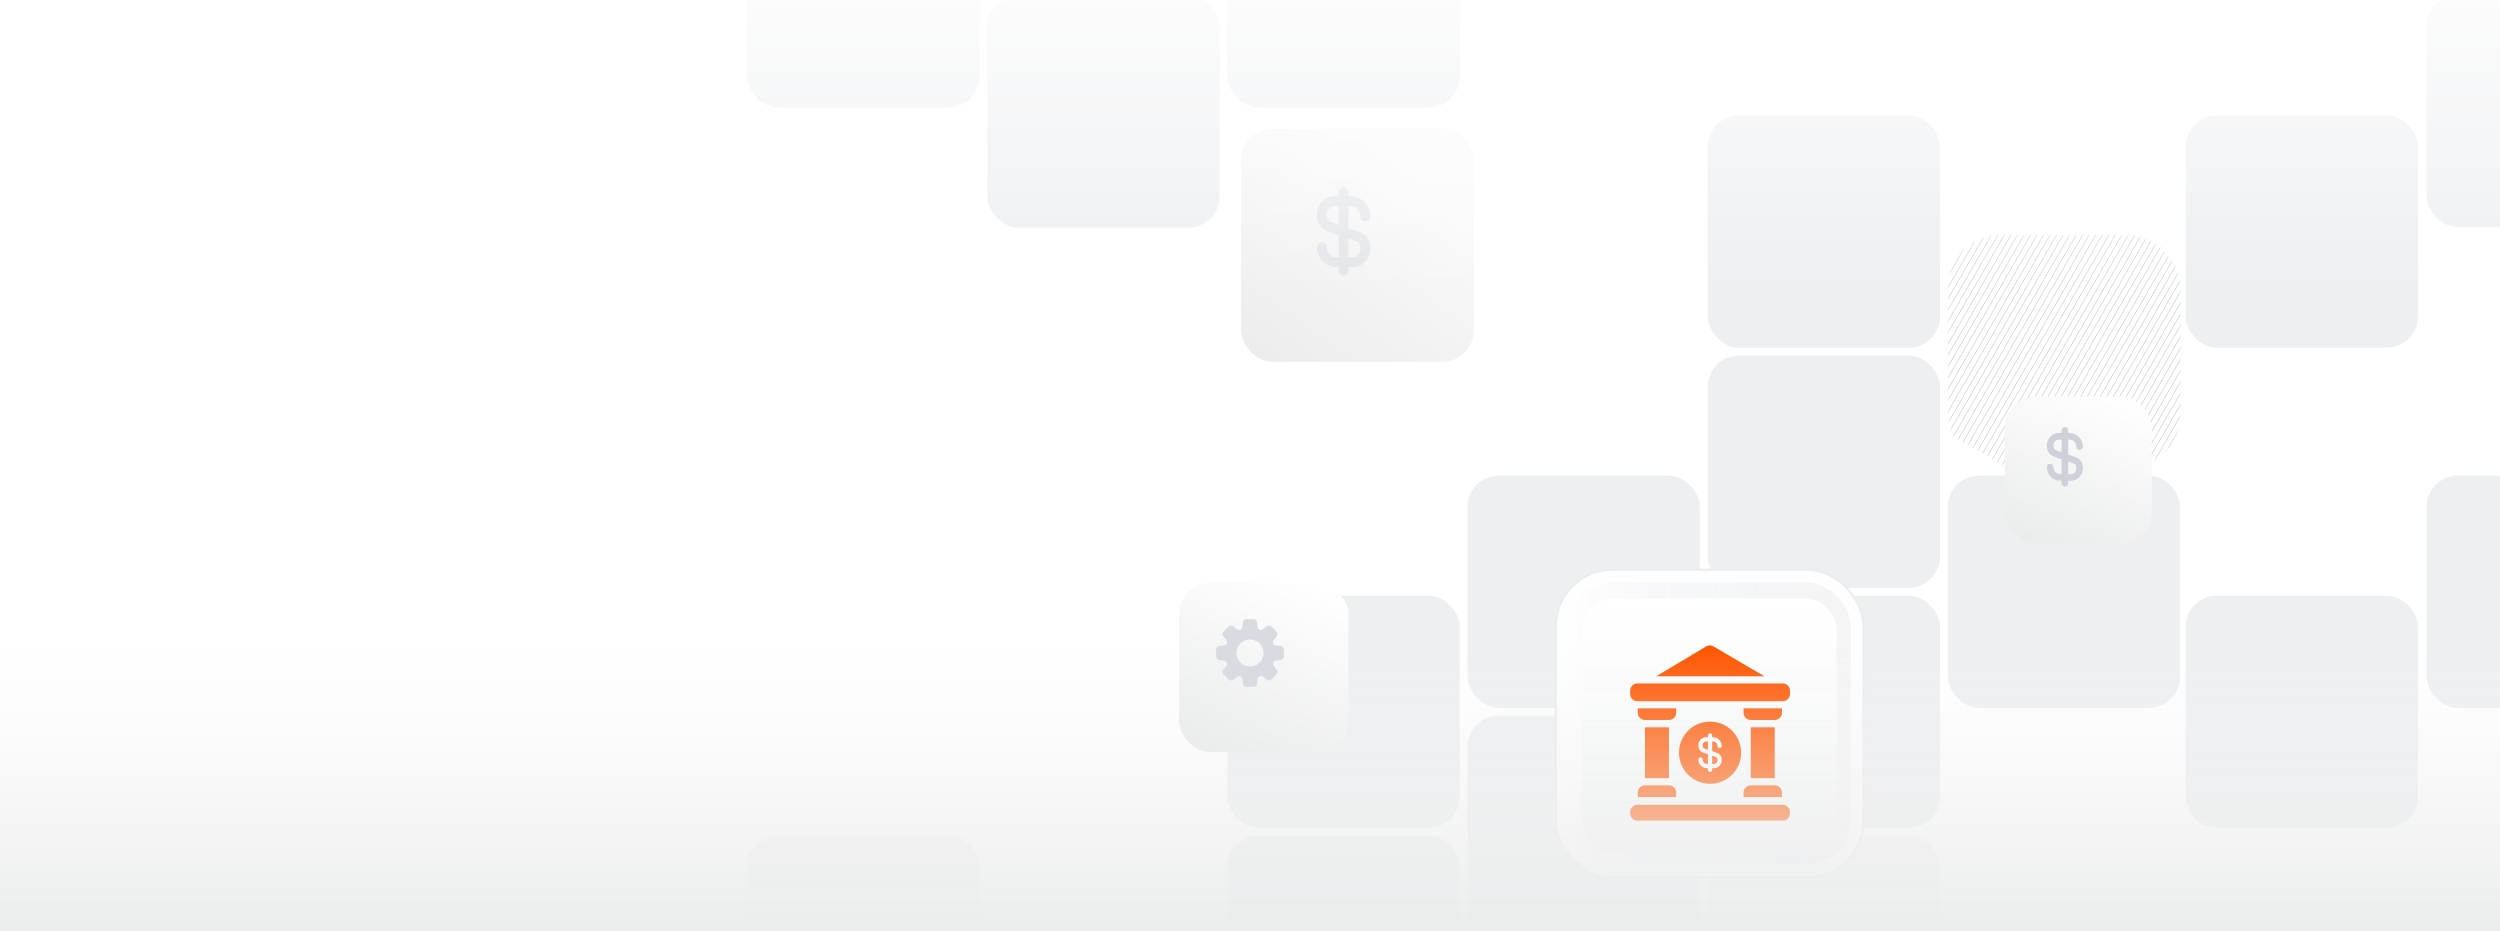 <svg width="1920" height="715" viewBox="0 0 1920 715" fill="none" xmlns="http://www.w3.org/2000/svg">
<mask id="mask0_10157_87299" style="mask-type:alpha" maskUnits="userSpaceOnUse" x="1496" y="180" width="179" height="179">
<rect x="1496.18" y="180.414" width="178.417" height="178.417" rx="40" fill="#EEEFF1"/>
</mask>
<g mask="url(#mask0_10157_87299)">
<path d="M1536.22 99.164L1425 291.804" stroke="#CECFCF" stroke-width="0.542"/>
<path d="M1539.98 101.334L1428.76 293.974" stroke="#CECFCF" stroke-width="0.542"/>
<path d="M1543.74 103.502L1432.51 296.141" stroke="#CECFCF" stroke-width="0.542"/>
<path d="M1547.49 105.672L1436.27 298.311" stroke="#CECFCF" stroke-width="0.542"/>
<path d="M1551.25 107.842L1440.03 300.481" stroke="#CECFCF" stroke-width="0.542"/>
<path d="M1555.01 110.01L1443.79 302.649" stroke="#CECFCF" stroke-width="0.542"/>
<path d="M1558.76 112.18L1447.54 304.819" stroke="#CECFCF" stroke-width="0.542"/>
<path d="M1562.52 114.35L1451.3 306.989" stroke="#CECFCF" stroke-width="0.542"/>
<path d="M1566.28 116.518L1455.06 309.157" stroke="#CECFCF" stroke-width="0.542"/>
<path d="M1570.04 118.688L1458.82 311.327" stroke="#CECFCF" stroke-width="0.542"/>
<path d="M1573.79 120.857L1462.57 313.497" stroke="#CECFCF" stroke-width="0.542"/>
<path d="M1577.55 123.025L1466.33 315.665" stroke="#CECFCF" stroke-width="0.542"/>
<path d="M1581.31 125.195L1470.09 317.835" stroke="#CECFCF" stroke-width="0.542"/>
<path d="M1585.07 127.365L1473.84 320.005" stroke="#CECFCF" stroke-width="0.542"/>
<path d="M1588.82 129.533L1477.6 322.173" stroke="#CECFCF" stroke-width="0.542"/>
<path d="M1592.58 131.703L1481.36 324.343" stroke="#CECFCF" stroke-width="0.542"/>
<path d="M1596.34 133.873L1485.12 326.513" stroke="#CECFCF" stroke-width="0.542"/>
<path d="M1600.09 136.041L1488.87 328.681" stroke="#CECFCF" stroke-width="0.542"/>
<path d="M1603.85 138.211L1492.63 330.85" stroke="#CECFCF" stroke-width="0.542"/>
<path d="M1607.61 140.381L1496.39 333.02" stroke="#CECFCF" stroke-width="0.542"/>
<path d="M1611.37 142.549L1500.15 335.188" stroke="#CECFCF" stroke-width="0.542"/>
<path d="M1615.12 144.719L1503.9 337.358" stroke="#CECFCF" stroke-width="0.542"/>
<path d="M1618.88 146.889L1507.66 339.528" stroke="#CECFCF" stroke-width="0.542"/>
<path d="M1622.64 149.059L1511.42 341.698" stroke="#CECFCF" stroke-width="0.542"/>
<path d="M1626.4 151.227L1515.18 343.866" stroke="#CECFCF" stroke-width="0.542"/>
<path d="M1630.15 153.396L1518.93 346.036" stroke="#CECFCF" stroke-width="0.542"/>
<path d="M1633.91 155.566L1522.69 348.206" stroke="#CECFCF" stroke-width="0.542"/>
<path d="M1637.67 157.734L1526.45 350.374" stroke="#CECFCF" stroke-width="0.542"/>
<path d="M1641.43 159.904L1530.21 352.544" stroke="#CECFCF" stroke-width="0.542"/>
<path d="M1645.18 162.074L1533.96 354.714" stroke="#CECFCF" stroke-width="0.542"/>
<path d="M1648.94 164.242L1537.72 356.882" stroke="#CECFCF" stroke-width="0.542"/>
<path d="M1652.7 166.412L1541.48 359.052" stroke="#CECFCF" stroke-width="0.542"/>
<path d="M1656.46 168.582L1545.23 361.222" stroke="#CECFCF" stroke-width="0.542"/>
<path d="M1660.21 170.75L1548.99 363.39" stroke="#CECFCF" stroke-width="0.542"/>
<path d="M1663.97 172.92L1552.75 365.559" stroke="#CECFCF" stroke-width="0.542"/>
<path d="M1667.73 175.09L1556.51 367.729" stroke="#CECFCF" stroke-width="0.542"/>
<path d="M1671.48 177.258L1560.26 369.897" stroke="#CECFCF" stroke-width="0.542"/>
<path d="M1675.24 179.428L1564.02 372.067" stroke="#CECFCF" stroke-width="0.542"/>
<path d="M1679 181.598L1567.78 374.237" stroke="#CECFCF" stroke-width="0.542"/>
<path d="M1682.76 183.766L1571.54 376.405" stroke="#CECFCF" stroke-width="0.542"/>
<path d="M1686.51 185.936L1575.29 378.575" stroke="#CECFCF" stroke-width="0.542"/>
<path d="M1690.27 188.105L1579.05 380.745" stroke="#CECFCF" stroke-width="0.542"/>
<path d="M1694.03 190.273L1582.81 382.913" stroke="#CECFCF" stroke-width="0.542"/>
<path d="M1697.79 192.443L1586.56 385.083" stroke="#CECFCF" stroke-width="0.542"/>
<path d="M1701.54 194.613L1590.32 387.253" stroke="#CECFCF" stroke-width="0.542"/>
<path d="M1705.3 196.781L1594.08 389.421" stroke="#CECFCF" stroke-width="0.542"/>
<path d="M1709.06 198.951L1597.84 391.591" stroke="#CECFCF" stroke-width="0.542"/>
<path d="M1712.81 201.121L1601.59 393.761" stroke="#CECFCF" stroke-width="0.542"/>
<path d="M1716.57 203.289L1605.35 395.929" stroke="#CECFCF" stroke-width="0.542"/>
<path d="M1720.33 205.459L1609.11 398.099" stroke="#CECFCF" stroke-width="0.542"/>
<path d="M1724.09 207.629L1612.87 400.268" stroke="#CECFCF" stroke-width="0.542"/>
<path d="M1727.84 209.797L1616.62 402.436" stroke="#CECFCF" stroke-width="0.542"/>
<path d="M1731.6 211.967L1620.38 404.606" stroke="#CECFCF" stroke-width="0.542"/>
<path d="M1735.36 214.137L1624.14 406.776" stroke="#CECFCF" stroke-width="0.542"/>
<path d="M1739.12 216.305L1627.89 408.944" stroke="#CECFCF" stroke-width="0.542"/>
<path d="M1742.87 218.475L1631.65 411.114" stroke="#CECFCF" stroke-width="0.542"/>
<path d="M1746.63 220.645L1635.41 413.284" stroke="#CECFCF" stroke-width="0.542"/>
<path d="M1750.39 222.812L1639.17 415.452" stroke="#CECFCF" stroke-width="0.542"/>
<path d="M1754.14 224.982L1642.92 417.622" stroke="#CECFCF" stroke-width="0.542"/>
<path d="M1757.9 227.152L1646.68 419.792" stroke="#CECFCF" stroke-width="0.542"/>
<path d="M1761.66 229.32L1650.44 421.96" stroke="#CECFCF" stroke-width="0.542"/>
<path d="M1765.42 231.49L1654.2 424.13" stroke="#CECFCF" stroke-width="0.542"/>
<path d="M1769.17 233.66L1657.95 426.3" stroke="#CECFCF" stroke-width="0.542"/>
</g>
<rect x="573.836" y="-95.793" width="178.417" height="178.417" rx="24" fill="#EEEFF1"/>
<g filter="url(#filter0_dd_10157_87299)">
<rect x="573.836" y="641.879" width="178.417" height="178.417" rx="24" fill="#F5F5F5"/>
</g>
<rect x="758.252" y="-3.582" width="178.417" height="178.417" rx="24" fill="#EEEFF1"/>
<rect x="942.67" y="-95.793" width="178.417" height="178.417" rx="24" fill="#EEEFF1"/>
<g filter="url(#filter1_d_10157_87299)">
<rect x="942.67" y="88.625" width="178.417" height="178.417" rx="24" fill="#EEEFF1"/>
<rect x="942.67" y="88.625" width="178.417" height="178.417" rx="24" fill="url(#paint0_linear_10157_87299)"/>
</g>
<path opacity="0.4" d="M1031.85 144C1033.93 144 1035.61 145.684 1035.61 147.762V150.766H1037.45C1045.87 150.766 1052.35 157.841 1052.35 166.214C1052.35 168.291 1050.67 169.975 1048.59 169.976C1046.51 169.976 1044.83 168.291 1044.83 166.214C1044.83 161.647 1041.38 158.289 1037.45 158.289H1035.61V175.221L1043.2 177.857L1043.22 177.865C1045.48 178.664 1047.92 179.86 1049.72 182.162C1051.56 184.508 1052.35 187.493 1052.35 191.091C1052.35 198.624 1046.46 205.034 1038.86 205.034H1035.61V207.948C1035.61 210.026 1033.93 211.71 1031.85 211.71C1029.77 211.71 1028.09 210.026 1028.09 207.948V205.034H1026.27C1017.85 205.034 1011.37 197.959 1011.37 189.586C1011.37 187.509 1013.06 185.824 1015.13 185.824C1017.21 185.824 1018.9 187.509 1018.9 189.586C1018.9 194.153 1022.35 197.511 1026.27 197.511H1028.09V180.571L1020.52 177.942L1020.5 177.935C1018.25 177.136 1015.8 175.939 1014 173.638C1012.16 171.291 1011.37 168.307 1011.37 164.709C1011.37 157.176 1017.26 150.766 1024.87 150.766H1028.09V147.762C1028.09 145.684 1029.77 144 1031.85 144ZM1035.61 197.511H1038.86C1041.99 197.511 1044.83 194.793 1044.83 191.091C1044.83 188.57 1044.28 187.417 1043.8 186.804C1043.29 186.146 1042.42 185.562 1040.71 184.956H1040.71L1035.61 183.185V197.511ZM1024.87 158.289C1021.73 158.289 1018.9 161.007 1018.9 164.709C1018.9 167.23 1019.44 168.383 1019.92 168.996C1020.44 169.653 1021.3 170.237 1023.01 170.843L1028.09 172.606V158.289H1024.87Z" fill="#CED1DA"/>
<rect x="1127.09" y="365.254" width="178.417" height="178.417" rx="24" fill="#EEEFF1"/>
<rect x="1127.09" y="549.672" width="178.417" height="178.417" rx="24" fill="#EEEFF1"/>
<rect x="1311.51" y="88.625" width="178.417" height="178.417" rx="24" fill="#EEEFF1"/>
<rect x="1311.51" y="273.043" width="178.417" height="178.417" rx="24" fill="#EEEFF1"/>
<rect x="1311.51" y="457.461" width="178.417" height="178.417" rx="24" fill="#EEEFF1"/>
<g filter="url(#filter2_dd_10157_87299)">
<rect x="1311.51" y="641.879" width="178.417" height="178.417" rx="24" fill="#F5F5F5"/>
</g>
<rect x="1495.92" y="365.254" width="178.417" height="178.417" rx="24" fill="#EEEFF1"/>
<g filter="url(#filter3_d_10157_87299)">
<rect x="1529" y="294" width="112.95" height="112.95" rx="24" fill="url(#paint1_linear_10157_87299)"/>
</g>
<path d="M1585.83 328C1587.23 328 1588.37 329.137 1588.37 330.539V332.566H1589.61C1595.29 332.566 1599.66 337.343 1599.66 342.995C1599.66 344.397 1598.53 345.534 1597.12 345.534C1595.72 345.534 1594.58 344.397 1594.58 342.995C1594.58 339.912 1592.25 337.645 1589.61 337.645H1588.37V349.076L1593.49 350.855L1593.5 350.86L1594.08 351.076C1595.43 351.613 1596.82 352.402 1597.89 353.762C1599.13 355.346 1599.66 357.36 1599.66 359.789C1599.66 364.874 1595.69 369.202 1590.55 369.202H1588.37V371.17C1588.37 372.572 1587.23 373.71 1585.83 373.71C1584.43 373.71 1583.29 372.572 1583.29 371.17V369.202H1582.06C1576.37 369.202 1572 364.426 1572 358.773C1572 357.371 1573.14 356.233 1574.54 356.233C1575.94 356.233 1577.08 357.371 1577.08 358.773C1577.08 361.856 1579.41 364.123 1582.06 364.123H1583.29V352.689L1578.17 350.913L1578.16 350.907C1576.64 350.368 1574.99 349.561 1573.77 348.007C1572.53 346.423 1572 344.407 1572 341.979C1572 336.894 1575.98 332.567 1581.11 332.566H1583.29V330.539C1583.29 329.137 1584.43 328 1585.83 328ZM1588.37 364.123H1590.55C1592.67 364.123 1594.58 362.288 1594.58 359.789C1594.58 358.087 1594.22 357.308 1593.89 356.895C1593.55 356.453 1592.96 356.06 1591.82 355.652V355.653L1588.37 354.453V364.123ZM1581.11 337.645C1578.99 337.645 1577.08 339.48 1577.08 341.979C1577.08 343.681 1577.45 344.459 1577.77 344.873C1578.12 345.317 1578.7 345.711 1579.86 346.12H1579.86L1583.29 347.312V337.645H1581.11Z" fill="#CED1DA"/>
<rect x="942.672" y="641.875" width="178.417" height="178.417" rx="24" fill="#EEEFF1"/>
<rect x="942.672" y="457.461" width="178.417" height="178.417" rx="24" fill="#EEEFF1"/>
<rect x="1678.59" y="88.625" width="178.417" height="178.417" rx="24" fill="#EEEFF1"/>
<rect x="1678.59" y="457.461" width="178.417" height="178.417" rx="24" fill="#EEEFF1"/>
<rect x="1863.59" y="-4" width="178.417" height="178.417" rx="24" fill="#EEEFF1"/>
<rect x="1863.59" y="365.254" width="178.417" height="178.417" rx="24" fill="#EEEFF1"/>
<g filter="url(#filter4_dddd_10157_87299)">
<rect x="1194.92" y="236.597" width="236.29" height="236.29" rx="43.2" fill="#FEFEFE" stroke="#EBECEC" stroke-width="1.6"/>
<g filter="url(#filter5_i_10157_87299)">
<rect x="1204.63" y="246.305" width="216.874" height="216.874" rx="34" fill="url(#paint2_linear_10157_87299)"/>
</g>
<g filter="url(#filter6_d_10157_87299)">
<rect x="1215.46" y="257.141" width="195.212" height="195.212" rx="24" fill="url(#paint3_linear_10157_87299)"/>
</g>
<g filter="url(#filter7_i_10157_87299)">
<path d="M1369.18 410.304C1372.22 410.304 1374.68 412.768 1374.68 415.807V416.957C1374.68 419.996 1372.22 422.459 1369.18 422.46H1257.5C1254.46 422.46 1252 419.996 1252 416.957V415.807C1252 412.768 1254.46 410.304 1257.5 410.304H1369.18ZM1281.79 395.39C1284.83 395.39 1287.3 397.854 1287.3 400.893V404.354H1257.8V400.893C1257.8 397.854 1260.27 395.39 1263.31 395.39H1281.79ZM1363.04 395.39C1366.08 395.39 1368.55 397.854 1368.55 400.893V404.354H1339.05V400.893C1339.05 397.854 1341.52 395.39 1344.56 395.39H1363.04ZM1313.33 346.421C1326.52 346.421 1337.2 357.108 1337.21 370.292C1337.21 383.475 1326.52 394.162 1313.33 394.162C1300.15 394.162 1289.46 383.475 1289.46 370.292C1289.46 357.109 1300.15 346.422 1313.33 346.421ZM1281.75 389.882H1263.35V350.804H1281.75V389.882ZM1363 389.882H1344.6V350.804H1363V389.882ZM1313.32 355.428C1312.41 355.428 1311.67 356.167 1311.67 357.078V358.397H1310.26C1306.93 358.397 1304.34 361.208 1304.34 364.511C1304.34 366.089 1304.69 367.398 1305.49 368.427C1306.29 369.437 1307.36 369.962 1308.34 370.312L1308.35 370.316L1311.67 371.469V378.898H1310.88C1309.16 378.898 1307.64 377.425 1307.64 375.422C1307.64 374.511 1306.9 373.772 1305.99 373.772C1305.08 373.772 1304.34 374.511 1304.34 375.422C1304.34 379.094 1307.18 382.197 1310.88 382.197H1311.67V383.473C1311.67 384.384 1312.41 385.124 1313.32 385.124C1314.24 385.124 1314.97 384.384 1314.97 383.473V382.197H1316.4C1319.73 382.197 1322.31 379.385 1322.31 376.082C1322.31 374.504 1321.97 373.195 1321.16 372.167C1320.47 371.283 1319.56 370.77 1318.69 370.421L1318.31 370.282L1318.3 370.278L1314.97 369.122V361.696H1315.78C1317.5 361.696 1319.01 363.169 1319.01 365.171C1319.01 366.083 1319.75 366.822 1320.66 366.822C1321.58 366.822 1322.31 366.083 1322.31 365.171C1322.31 361.499 1319.47 358.397 1315.78 358.397H1314.97V357.078C1314.97 356.167 1314.24 355.428 1313.32 355.428ZM1317.22 373.395V373.394C1317.96 373.659 1318.34 373.915 1318.57 374.202C1318.78 374.471 1319.01 374.976 1319.01 376.082C1319.01 377.705 1317.77 378.898 1316.4 378.898H1314.97V372.615L1317.22 373.395ZM1311.67 367.975L1309.45 367.202H1309.45C1308.7 366.936 1308.32 366.68 1308.09 366.392C1307.88 366.123 1307.64 365.617 1307.64 364.511C1307.64 362.888 1308.89 361.696 1310.26 361.696H1311.67V367.975ZM1287.3 339.676C1287.3 342.715 1284.83 345.179 1281.79 345.179H1263.31C1260.27 345.179 1257.8 342.715 1257.8 339.676V336.215H1287.3V339.676ZM1368.55 339.676C1368.55 342.715 1366.08 345.179 1363.04 345.179H1344.56C1341.52 345.179 1339.05 342.715 1339.05 339.676V336.215H1368.55V339.676ZM1369.34 317.097C1372.31 317.183 1374.68 319.612 1374.68 322.596V325.24C1374.68 328.279 1372.22 330.743 1369.18 330.743H1257.5C1254.46 330.743 1252 328.279 1252 325.24V322.596C1252 319.611 1254.38 317.183 1257.34 317.097H1369.34ZM1310.33 288.671C1312.06 287.641 1314.21 287.633 1315.94 288.65L1354.97 311.566H1272.02L1310.33 288.671Z" fill="#FF5500"/>
</g>
</g>
<rect y="495" width="1920" height="220" fill="url(#paint4_linear_10157_87299)"/>
<rect width="1920" height="220" transform="matrix(1 0 0 -1 0 215)" fill="url(#paint5_linear_10157_87299)"/>
<g filter="url(#filter8_d_10157_87299)">
<rect x="895" y="437" width="130" height="130" rx="24" fill="url(#paint6_linear_10157_87299)"/>
</g>
<path d="M961.644 475.5C962.774 475.5 963.34 475.5 963.8 475.682C964.386 475.913 964.869 476.35 965.157 476.91C965.384 477.35 965.44 477.913 965.553 479.038C965.765 481.168 965.871 482.233 966.316 482.818C966.883 483.563 967.807 483.946 968.734 483.82C969.463 483.722 970.292 483.043 971.951 481.686C972.829 480.967 973.268 480.609 973.74 480.458C974.339 480.267 974.987 480.299 975.564 480.549C976.019 480.746 976.42 481.147 977.222 481.948L979.543 484.27C980.345 485.072 980.746 485.473 980.943 485.929C981.193 486.505 981.225 487.153 981.034 487.751C980.883 488.223 980.524 488.663 979.806 489.541C978.445 491.203 977.766 492.035 977.668 492.766C977.544 493.69 977.925 494.61 978.666 495.176C979.252 495.624 980.321 495.731 982.458 495.944C983.587 496.057 984.153 496.114 984.594 496.342C985.152 496.63 985.586 497.111 985.817 497.694C986 498.156 986 498.723 986 499.858V503.145C986 504.275 986 504.84 985.818 505.3C985.587 505.886 985.151 506.37 984.59 506.658C984.15 506.884 983.588 506.94 982.463 507.053C980.334 507.266 979.269 507.372 978.685 507.816C977.939 508.383 977.556 509.308 977.682 510.236C977.781 510.964 978.458 511.792 979.812 513.447C980.528 514.322 980.886 514.759 981.037 515.229C981.23 515.83 981.197 516.481 980.945 517.06C980.748 517.513 980.35 517.912 979.551 518.711L977.226 521.036C976.424 521.838 976.023 522.239 975.568 522.436C974.992 522.685 974.344 522.717 973.745 522.526C973.273 522.376 972.834 522.017 971.956 521.299C970.295 519.94 969.464 519.26 968.733 519.162C967.808 519.038 966.888 519.419 966.321 520.161C965.874 520.747 965.767 521.816 965.554 523.954C965.441 525.086 965.384 525.653 965.155 526.095C964.867 526.652 964.387 527.085 963.805 527.316C963.343 527.5 962.774 527.5 961.638 527.5H958.358C957.223 527.5 956.655 527.5 956.193 527.317C955.61 527.086 955.13 526.651 954.842 526.094C954.614 525.653 954.558 525.088 954.444 523.957C954.231 521.821 954.123 520.752 953.677 520.167C953.11 519.424 952.189 519.042 951.263 519.167C950.533 519.265 949.703 519.945 948.043 521.303C947.166 522.02 946.728 522.38 946.256 522.53C945.657 522.722 945.008 522.689 944.431 522.438C943.976 522.242 943.576 521.841 942.774 521.04L940.45 518.716C939.651 517.916 939.251 517.516 939.054 517.062C938.803 516.485 938.77 515.835 938.962 515.235C939.113 514.764 939.471 514.325 940.188 513.449C941.543 511.791 942.222 510.963 942.32 510.234C942.446 509.307 942.063 508.383 941.318 507.816C940.733 507.372 939.668 507.265 937.538 507.053C936.412 506.94 935.85 506.884 935.41 506.657C934.85 506.369 934.413 505.887 934.182 505.301C934 504.841 934 504.275 934 503.144V499.859C934 498.723 934 498.155 934.183 497.693C934.414 497.11 934.849 496.63 935.406 496.342C935.847 496.114 936.413 496.057 937.543 495.944C939.682 495.73 940.752 495.623 941.338 495.175C942.078 494.609 942.459 493.69 942.336 492.767C942.238 492.035 941.557 491.202 940.195 489.538C939.476 488.659 939.115 488.218 938.965 487.745C938.775 487.148 938.807 486.501 939.056 485.926C939.253 485.47 939.655 485.068 940.458 484.265L942.779 481.943C943.58 481.143 943.98 480.743 944.435 480.546C945.012 480.295 945.661 480.262 946.261 480.454C946.732 480.605 947.171 480.964 948.048 481.682C949.705 483.037 950.534 483.715 951.261 483.814C952.189 483.941 953.114 483.558 953.682 482.812C954.126 482.227 954.233 481.164 954.445 479.036C954.558 477.912 954.614 477.35 954.84 476.911C955.128 476.35 955.611 475.912 956.198 475.681C956.658 475.5 957.223 475.5 958.353 475.5H961.644ZM960 491.102C954.256 491.102 949.6 495.758 949.6 501.502C949.6 507.246 954.256 511.901 960 511.901C965.743 511.901 970.399 507.245 970.399 501.502C970.399 495.758 965.744 491.102 960 491.102Z" fill="#D9DBE1"/>
<defs>
<filter id="filter0_dd_10157_87299" x="555.15" y="623.193" width="215.789" height="215.789" filterUnits="userSpaceOnUse" color-interpolation-filters="sRGB">
<feFlood flood-opacity="0" result="BackgroundImageFix"/>
<feColorMatrix in="SourceAlpha" type="matrix" values="0 0 0 0 0 0 0 0 0 0 0 0 0 0 0 0 0 0 127 0" result="hardAlpha"/>
<feOffset dx="4.671" dy="4.671"/>
<feGaussianBlur stdDeviation="7.007"/>
<feComposite in2="hardAlpha" operator="out"/>
<feColorMatrix type="matrix" values="0 0 0 0 0.878 0 0 0 0 0.835 0 0 0 0 0.816 0 0 0 0.4 0"/>
<feBlend mode="normal" in2="BackgroundImageFix" result="effect1_dropShadow_10157_87299"/>
<feColorMatrix in="SourceAlpha" type="matrix" values="0 0 0 0 0 0 0 0 0 0 0 0 0 0 0 0 0 0 127 0" result="hardAlpha"/>
<feOffset dx="-4.671" dy="-4.671"/>
<feGaussianBlur stdDeviation="7.007"/>
<feComposite in2="hardAlpha" operator="out"/>
<feColorMatrix type="matrix" values="0 0 0 0 1 0 0 0 0 1 0 0 0 0 1 0 0 0 1 0"/>
<feBlend mode="normal" in2="effect1_dropShadow_10157_87299" result="effect2_dropShadow_10157_87299"/>
<feBlend mode="normal" in="SourceGraphic" in2="effect2_dropShadow_10157_87299" result="shape"/>
</filter>
<filter id="filter1_d_10157_87299" x="921.473" y="67.428" width="242.008" height="242.008" filterUnits="userSpaceOnUse" color-interpolation-filters="sRGB">
<feFlood flood-opacity="0" result="BackgroundImageFix"/>
<feColorMatrix in="SourceAlpha" type="matrix" values="0 0 0 0 0 0 0 0 0 0 0 0 0 0 0 0 0 0 127 0" result="hardAlpha"/>
<feOffset dx="10.598" dy="10.598"/>
<feGaussianBlur stdDeviation="15.898"/>
<feComposite in2="hardAlpha" operator="out"/>
<feColorMatrix type="matrix" values="0 0 0 0 0.878 0 0 0 0 0.836 0 0 0 0 0.814 0 0 0 1 0"/>
<feBlend mode="normal" in2="BackgroundImageFix" result="effect1_dropShadow_10157_87299"/>
<feBlend mode="normal" in="SourceGraphic" in2="effect1_dropShadow_10157_87299" result="shape"/>
</filter>
<filter id="filter2_dd_10157_87299" x="1292.82" y="623.193" width="215.789" height="215.789" filterUnits="userSpaceOnUse" color-interpolation-filters="sRGB">
<feFlood flood-opacity="0" result="BackgroundImageFix"/>
<feColorMatrix in="SourceAlpha" type="matrix" values="0 0 0 0 0 0 0 0 0 0 0 0 0 0 0 0 0 0 127 0" result="hardAlpha"/>
<feOffset dx="4.671" dy="4.671"/>
<feGaussianBlur stdDeviation="7.007"/>
<feComposite in2="hardAlpha" operator="out"/>
<feColorMatrix type="matrix" values="0 0 0 0 0.878 0 0 0 0 0.835 0 0 0 0 0.816 0 0 0 0.4 0"/>
<feBlend mode="normal" in2="BackgroundImageFix" result="effect1_dropShadow_10157_87299"/>
<feColorMatrix in="SourceAlpha" type="matrix" values="0 0 0 0 0 0 0 0 0 0 0 0 0 0 0 0 0 0 127 0" result="hardAlpha"/>
<feOffset dx="-4.671" dy="-4.671"/>
<feGaussianBlur stdDeviation="7.007"/>
<feComposite in2="hardAlpha" operator="out"/>
<feColorMatrix type="matrix" values="0 0 0 0 1 0 0 0 0 1 0 0 0 0 1 0 0 0 1 0"/>
<feBlend mode="normal" in2="effect1_dropShadow_10157_87299" result="effect2_dropShadow_10157_87299"/>
<feBlend mode="normal" in="SourceGraphic" in2="effect2_dropShadow_10157_87299" result="shape"/>
</filter>
<filter id="filter3_d_10157_87299" x="1507.8" y="272.803" width="176.54" height="176.54" filterUnits="userSpaceOnUse" color-interpolation-filters="sRGB">
<feFlood flood-opacity="0" result="BackgroundImageFix"/>
<feColorMatrix in="SourceAlpha" type="matrix" values="0 0 0 0 0 0 0 0 0 0 0 0 0 0 0 0 0 0 127 0" result="hardAlpha"/>
<feOffset dx="10.598" dy="10.598"/>
<feGaussianBlur stdDeviation="15.898"/>
<feComposite in2="hardAlpha" operator="out"/>
<feColorMatrix type="matrix" values="0 0 0 0 0.878 0 0 0 0 0.836 0 0 0 0 0.814 0 0 0 1 0"/>
<feBlend mode="normal" in2="BackgroundImageFix" result="effect1_dropShadow_10157_87299"/>
<feBlend mode="normal" in="SourceGraphic" in2="effect1_dropShadow_10157_87299" result="shape"/>
</filter>
<filter id="filter4_dddd_10157_87299" x="1151.12" y="227.797" width="323.89" height="395.891" filterUnits="userSpaceOnUse" color-interpolation-filters="sRGB">
<feFlood flood-opacity="0" result="BackgroundImageFix"/>
<feColorMatrix in="SourceAlpha" type="matrix" values="0 0 0 0 0 0 0 0 0 0 0 0 0 0 0 0 0 0 127 0" result="hardAlpha"/>
<feOffset dy="7"/>
<feGaussianBlur stdDeviation="7.5"/>
<feColorMatrix type="matrix" values="0 0 0 0 0.537 0 0 0 0 0.475 0 0 0 0 0.439 0 0 0 0.17 0"/>
<feBlend mode="normal" in2="BackgroundImageFix" result="effect1_dropShadow_10157_87299"/>
<feColorMatrix in="SourceAlpha" type="matrix" values="0 0 0 0 0 0 0 0 0 0 0 0 0 0 0 0 0 0 127 0" result="hardAlpha"/>
<feOffset dy="27"/>
<feGaussianBlur stdDeviation="13.5"/>
<feColorMatrix type="matrix" values="0 0 0 0 0.537 0 0 0 0 0.475 0 0 0 0 0.439 0 0 0 0.14 0"/>
<feBlend mode="normal" in2="effect1_dropShadow_10157_87299" result="effect2_dropShadow_10157_87299"/>
<feColorMatrix in="SourceAlpha" type="matrix" values="0 0 0 0 0 0 0 0 0 0 0 0 0 0 0 0 0 0 127 0" result="hardAlpha"/>
<feOffset dy="60"/>
<feGaussianBlur stdDeviation="18"/>
<feColorMatrix type="matrix" values="0 0 0 0 0.537 0 0 0 0 0.475 0 0 0 0 0.439 0 0 0 0.08 0"/>
<feBlend mode="normal" in2="effect2_dropShadow_10157_87299" result="effect3_dropShadow_10157_87299"/>
<feColorMatrix in="SourceAlpha" type="matrix" values="0 0 0 0 0 0 0 0 0 0 0 0 0 0 0 0 0 0 127 0" result="hardAlpha"/>
<feOffset dy="107"/>
<feGaussianBlur stdDeviation="21.5"/>
<feColorMatrix type="matrix" values="0 0 0 0 0.537 0 0 0 0 0.475 0 0 0 0 0.439 0 0 0 0.03 0"/>
<feBlend mode="normal" in2="effect3_dropShadow_10157_87299" result="effect4_dropShadow_10157_87299"/>
<feBlend mode="normal" in="SourceGraphic" in2="effect4_dropShadow_10157_87299" result="shape"/>
</filter>
<filter id="filter5_i_10157_87299" x="1204.63" y="246.305" width="216.874" height="216.875" filterUnits="userSpaceOnUse" color-interpolation-filters="sRGB">
<feFlood flood-opacity="0" result="BackgroundImageFix"/>
<feBlend mode="normal" in="SourceGraphic" in2="BackgroundImageFix" result="shape"/>
<feColorMatrix in="SourceAlpha" type="matrix" values="0 0 0 0 0 0 0 0 0 0 0 0 0 0 0 0 0 0 127 0" result="hardAlpha"/>
<feOffset/>
<feGaussianBlur stdDeviation="3.199"/>
<feComposite in2="hardAlpha" operator="arithmetic" k2="-1" k3="1"/>
<feColorMatrix type="matrix" values="0 0 0 0 0 0 0 0 0 0 0 0 0 0 0 0 0 0 0.2 0"/>
<feBlend mode="normal" in2="shape" result="effect1_innerShadow_10157_87299"/>
</filter>
<filter id="filter6_d_10157_87299" x="1209.07" y="252.342" width="208.008" height="208.007" filterUnits="userSpaceOnUse" color-interpolation-filters="sRGB">
<feFlood flood-opacity="0" result="BackgroundImageFix"/>
<feColorMatrix in="SourceAlpha" type="matrix" values="0 0 0 0 0 0 0 0 0 0 0 0 0 0 0 0 0 0 127 0" result="hardAlpha"/>
<feOffset dy="1.6"/>
<feGaussianBlur stdDeviation="3.199"/>
<feComposite in2="hardAlpha" operator="out"/>
<feColorMatrix type="matrix" values="0 0 0 0 0 0 0 0 0 0 0 0 0 0 0 0 0 0 0.15 0"/>
<feBlend mode="normal" in2="BackgroundImageFix" result="effect1_dropShadow_10157_87299"/>
<feBlend mode="normal" in="SourceGraphic" in2="effect1_dropShadow_10157_87299" result="shape"/>
</filter>
<filter id="filter7_i_10157_87299" x="1252" y="287.893" width="122.683" height="141.354" filterUnits="userSpaceOnUse" color-interpolation-filters="sRGB">
<feFlood flood-opacity="0" result="BackgroundImageFix"/>
<feBlend mode="normal" in="SourceGraphic" in2="BackgroundImageFix" result="shape"/>
<feColorMatrix in="SourceAlpha" type="matrix" values="0 0 0 0 0 0 0 0 0 0 0 0 0 0 0 0 0 0 127 0" result="hardAlpha"/>
<feOffset dy="6.787"/>
<feGaussianBlur stdDeviation="6.787"/>
<feComposite in2="hardAlpha" operator="arithmetic" k2="-1" k3="1"/>
<feColorMatrix type="matrix" values="0 0 0 0 0.706 0 0 0 0 0.235 0 0 0 0 0 0 0 0 0.5 0"/>
<feBlend mode="normal" in2="shape" result="effect1_innerShadow_10157_87299"/>
</filter>
<filter id="filter8_d_10157_87299" x="873.803" y="415.803" width="193.59" height="193.59" filterUnits="userSpaceOnUse" color-interpolation-filters="sRGB">
<feFlood flood-opacity="0" result="BackgroundImageFix"/>
<feColorMatrix in="SourceAlpha" type="matrix" values="0 0 0 0 0 0 0 0 0 0 0 0 0 0 0 0 0 0 127 0" result="hardAlpha"/>
<feOffset dx="10.598" dy="10.598"/>
<feGaussianBlur stdDeviation="15.898"/>
<feComposite in2="hardAlpha" operator="out"/>
<feColorMatrix type="matrix" values="0 0 0 0 0.878 0 0 0 0 0.836 0 0 0 0 0.814 0 0 0 1 0"/>
<feBlend mode="normal" in2="BackgroundImageFix" result="effect1_dropShadow_10157_87299"/>
<feBlend mode="normal" in="SourceGraphic" in2="effect1_dropShadow_10157_87299" result="shape"/>
</filter>
<linearGradient id="paint0_linear_10157_87299" x1="909.288" y1="331.401" x2="1066.34" y2="108.819" gradientUnits="userSpaceOnUse">
<stop stop-color="#E8E7E7"/>
<stop offset="1" stop-color="#FAFAFA"/>
</linearGradient>
<linearGradient id="paint1_linear_10157_87299" x1="1609.79" y1="288.858" x2="1559.52" y2="407.227" gradientUnits="userSpaceOnUse">
<stop stop-color="white"/>
<stop offset="1" stop-color="#EBECEC"/>
</linearGradient>
<linearGradient id="paint2_linear_10157_87299" x1="1204.63" y1="354.742" x2="1421.51" y2="354.742" gradientUnits="userSpaceOnUse">
<stop stop-color="#E5E8EF" stop-opacity="0"/>
<stop offset="1" stop-color="#F5F5F5"/>
</linearGradient>
<linearGradient id="paint3_linear_10157_87299" x1="1313.07" y1="257.141" x2="1313.07" y2="452.352" gradientUnits="userSpaceOnUse">
<stop stop-color="white"/>
<stop offset="1" stop-color="#F5F6F7"/>
</linearGradient>
<linearGradient id="paint4_linear_10157_87299" x1="523.333" y1="495" x2="523.333" y2="715" gradientUnits="userSpaceOnUse">
<stop stop-color="#F5F5F5" stop-opacity="0"/>
<stop offset="1" stop-color="#EBECEC"/>
</linearGradient>
<linearGradient id="paint5_linear_10157_87299" x1="989.825" y1="-13.207" x2="989.825" y2="275.784" gradientUnits="userSpaceOnUse">
<stop stop-color="white" stop-opacity="0"/>
<stop offset="1" stop-color="white"/>
</linearGradient>
<linearGradient id="paint6_linear_10157_87299" x1="987.985" y1="431.082" x2="930.124" y2="567.32" gradientUnits="userSpaceOnUse">
<stop stop-color="white"/>
<stop offset="1" stop-color="#EBECEC"/>
</linearGradient>
</defs>
</svg>
